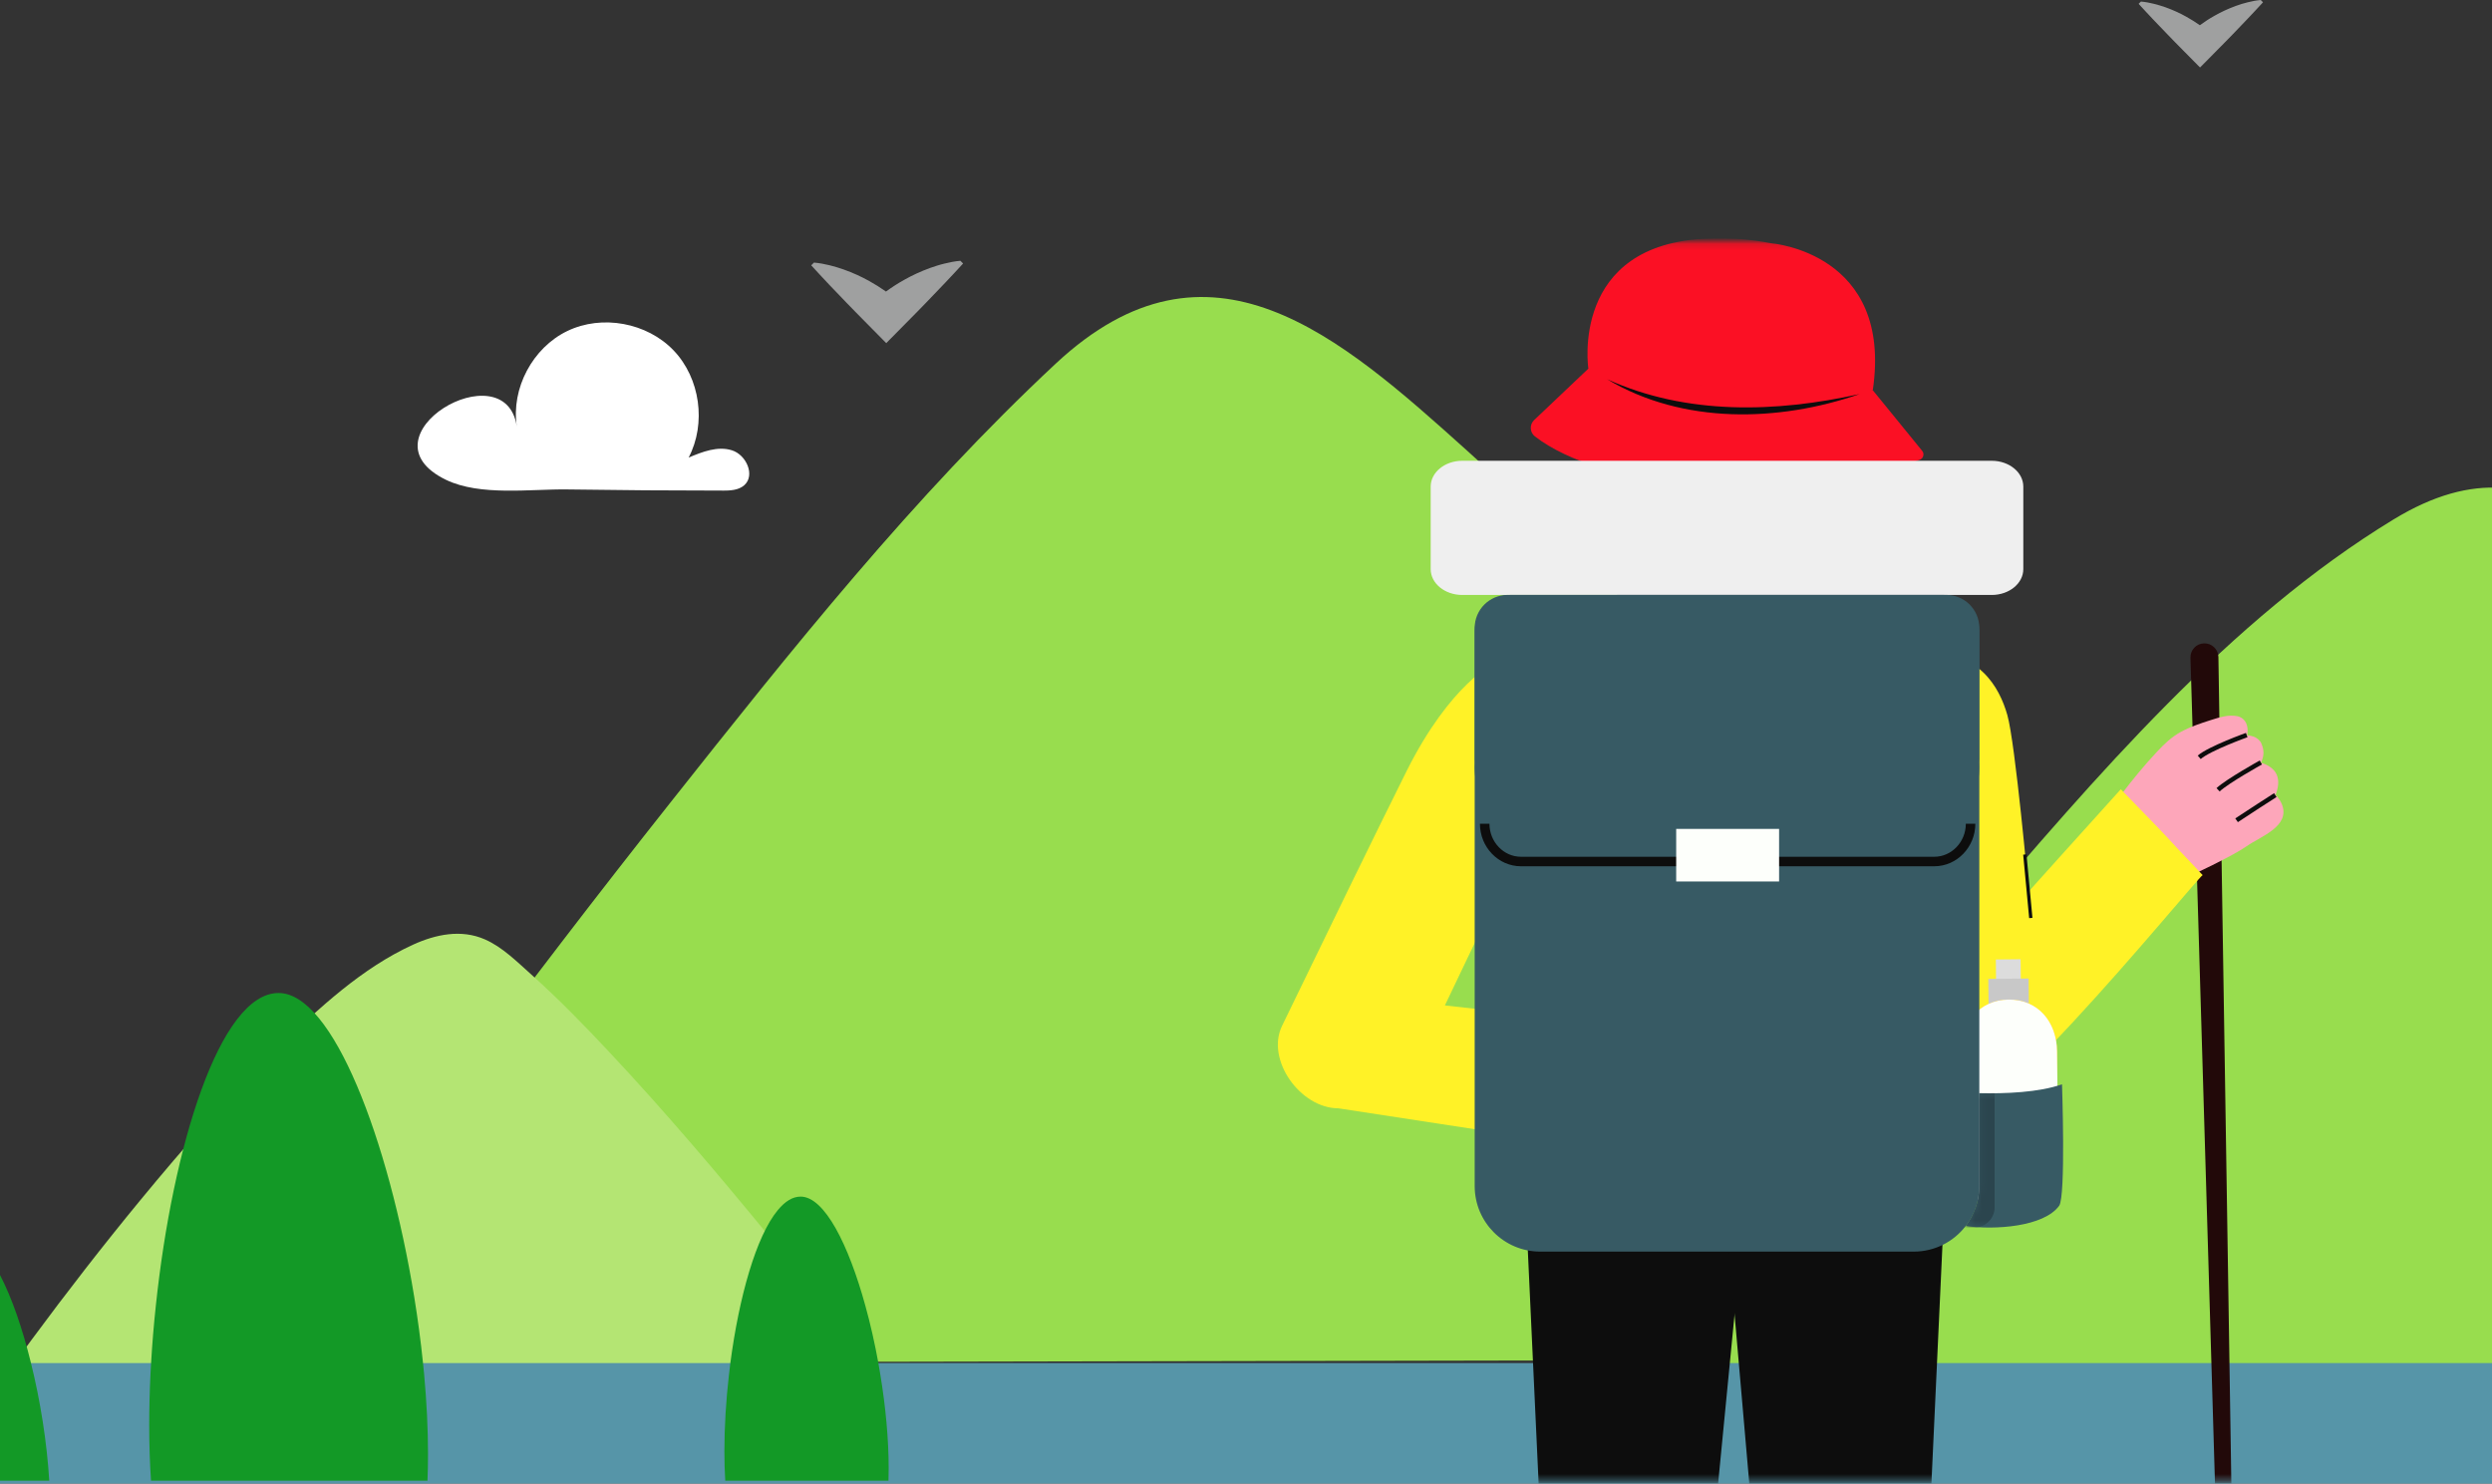 <svg width="393" height="234" viewBox="0 0 393 234" fill="none" xmlns="http://www.w3.org/2000/svg">
<rect x="0" y="0" width="393" height="234" fill="#333333" stroke="none"/>
<path d="M39.94 214.967C61.06 184.896 82.92 155.37 105.708 126.607C124.808 102.495 144.029 78.309 166.502 57.347C190.718 34.761 211.239 52.979 231.38 71.092C250.166 87.987 267.576 106.504 284.575 125.261C310.317 153.672 335.131 183.026 359.048 213.06C359.392 213.494 359.736 213.928 360.08 214.362L39.948 214.975L39.94 214.967Z" fill="#98DD4E"/>
<path d="M255.686 217.301C256.852 217.742 278.982 185.12 281.502 181.814C290.895 169.475 300.603 157.367 310.714 145.603C330.33 122.763 351.54 97.694 377.513 81.907C402.978 66.426 415.625 90.29 430.567 107.215C440.701 118.687 450.625 130.354 460.467 142.073C477.915 162.856 495.093 183.864 512.107 205.006C513.192 206.352 519.668 216.702 521.478 216.695C521.426 216.695 255.686 217.308 255.686 217.308V217.301Z" fill="#98DD4E"/>
<path d="M-1.955 220.951C0.296 217.705 2.629 214.511 4.977 211.333C10.504 203.854 16.21 196.495 22.119 189.316C29.029 180.925 36.209 172.72 43.994 165.13C50.239 159.042 57.096 152.678 65.121 149.013C68.711 147.375 72.719 146.53 76.466 148.168C79.226 149.372 81.552 151.713 83.78 153.702C88.066 157.546 92.104 161.682 96.038 165.885C104.975 175.42 113.441 185.412 121.72 195.523C127.329 202.366 132.848 209.276 138.263 216.276C138.689 216.822 139.108 217.376 139.534 217.922L-1.955 220.951Z" fill="#B4E573"/>
<path d="M499 215H-1059V234H499V215Z" fill="#5695A8"/>
<mask id="mask0_288_7660" style="mask-type:luminance" maskUnits="userSpaceOnUse" x="183" y="38" width="183" height="196">
<path d="M365.985 38.141H183.796V233.619H365.985V38.141Z" fill="white"/>
</mask>
<g mask="url(#mask0_288_7660)">
<path d="M349.853 103.64L353.951 365.401C353.951 365.603 353.794 365.775 353.585 365.775C353.383 365.775 353.218 365.618 353.211 365.416L345.448 103.744C345.411 102.525 346.368 101.508 347.587 101.478C348.806 101.441 349.823 102.398 349.853 103.617C349.853 103.617 349.853 103.64 349.853 103.647V103.64Z" fill="#220909"/>
<path d="M227.868 158.578L238.877 135.521L235.721 104.574C235.721 104.574 228.773 107.73 221.826 121.626C217.353 130.57 208.162 149.476 202.187 161.801C199.584 167.171 205.096 174.814 211.064 174.814L246.004 180.169L250.394 161.098L227.861 158.586L227.868 158.578Z" fill="#FFF227"/>
<path d="M320.402 161.068C325.338 160.148 332.361 152.849 346.465 137.376C348.417 135.237 337.364 122.546 335.173 124.752C332.421 127.526 322.25 138.767 321.591 139.664C316.087 147.203 317.052 161.689 320.402 161.068Z" fill="#FDA6BA"/>
<path d="M353.473 113.205C354.423 113.803 354.595 114.955 354.378 115.972C354.729 116.002 355.073 116.069 355.402 116.182C355.874 116.339 356.42 116.78 356.614 117.236C357.115 118.403 357.055 119.233 356.569 120.302C357.556 120.594 358.618 121.2 359.045 122.179C359.486 123.197 359.261 124.386 358.865 125.38C358.865 125.395 359.179 125.717 359.202 125.747C359.478 126.091 359.71 126.48 359.875 126.891C361.243 130.361 356.42 131.969 354.296 133.48C352.209 134.968 345.456 138.161 344.11 138.73L334.447 125.425C336.257 123.039 338.164 120.706 340.213 118.522C341.342 117.318 342.494 116.219 343.96 115.426C345.441 114.626 347.049 114.088 348.649 113.579C349.995 113.153 351.401 112.689 352.83 112.958C353.069 113.003 353.286 113.093 353.473 113.213V113.205Z" fill="#FDA6BA"/>
<path d="M354.318 115.942C354.318 115.942 348.47 118.036 346.824 119.45L354.318 115.942Z" fill="#FB1024"/>
<path d="M354.318 115.942C354.318 115.942 348.47 118.036 346.824 119.45" stroke="#0D0D0D" stroke-width="0.72" stroke-miterlimit="10"/>
<path d="M356.547 120.265C356.547 120.265 351.282 123.189 349.801 124.572L356.547 120.265Z" fill="#FB1024"/>
<path d="M356.547 120.265C356.547 120.265 351.282 123.189 349.801 124.572" stroke="#0D0D0D" stroke-width="0.72" stroke-miterlimit="10"/>
<path d="M358.828 125.41C358.828 125.41 353.667 128.723 352.718 129.381L358.828 125.41Z" fill="#FB1024"/>
<path d="M358.828 125.41C358.828 125.41 353.667 128.723 352.718 129.381" stroke="#0D0D0D" stroke-width="0.72" stroke-miterlimit="10"/>
<path d="M347.37 138.027C346.188 138.774 306.462 187.797 310.231 171.755C311.824 164.995 306.462 151.309 306.462 151.309L303.306 102.675C312.145 102.675 315.309 108.359 316.565 112.779C317.829 117.198 319.931 140.622 319.931 140.622C319.931 140.622 328.098 131.52 334.462 124.49C345.53 135.873 338.934 129.179 347.363 138.019L347.37 138.027Z" fill="#FFF227"/>
<path d="M274.88 193.623L266.189 283.008L255.936 330.042H247.096L244.95 283.621L240.777 193.623H274.88Z" fill="#0D0D0D"/>
<path d="M272.359 193.623L280.189 283.621L291.303 330.042H300.142L302.296 283.621L306.462 193.623H272.359Z" fill="#0D0D0D"/>
<path d="M319.325 134.781L320.268 144.795" stroke="#0D0D0D" stroke-width="0.52" stroke-miterlimit="10"/>
<path d="M273.444 88.189C283.604 88.189 291.841 79.952 291.841 69.791C291.841 59.63 283.604 51.394 273.444 51.394C263.283 51.394 255.046 59.63 255.046 69.791C255.046 79.952 263.283 88.189 273.444 88.189Z" fill="#0D0D0D"/>
<path d="M242.078 68.841C252.174 76.754 280.578 80.643 302.737 72.528C303.328 72.312 303.53 71.586 303.134 71.108L295.348 61.55L250.491 58.147L241.951 66.246C241.188 66.964 241.24 68.198 242.07 68.841H242.078Z" fill="#FB1024"/>
<path d="M269.435 37.626C272.733 37.491 276.031 37.723 279.337 38.373C279.337 38.373 298.557 39.832 295.348 61.55C277.714 66.905 262.786 65.701 250.491 58.147C250.491 58.147 247.5 38.373 269.427 37.626H269.435Z" fill="#FB1024"/>
<path d="M293.269 62.155C277.916 66.418 264.663 65.596 253.46 59.822L293.269 62.155Z" fill="#FB1024"/>
<path d="M293.269 62.155C280.496 66.59 265.366 66.957 253.46 59.822C266.002 65.506 280.04 65.087 293.269 62.155Z" fill="#0D0D0D"/>
<path d="M314.105 72.678H230.606C227.854 72.678 225.625 74.503 225.625 76.754V89.767C225.625 92.018 227.854 93.843 230.606 93.843H314.105C316.857 93.843 319.086 92.018 319.086 89.767V76.754C319.086 74.503 316.857 72.678 314.105 72.678Z" fill="#EFEFEF"/>
<path d="M314.801 155.827L318.705 155.786L318.658 151.299L314.754 151.34L314.801 155.827Z" fill="#DCDCDC"/>
<path d="M313.618 159.527L319.974 159.46L319.921 154.338L313.564 154.404L313.618 159.527Z" fill="#C8C8C8"/>
<path d="M309.296 165.959C309.348 170.596 309.543 189.398 309.543 189.398L324.657 189.241C324.657 189.241 324.463 170.439 324.41 165.802C324.358 161.166 321.404 157.613 316.767 157.658C312.123 157.71 309.244 161.315 309.289 165.959H309.296Z" fill="#FFC800"/>
<path d="M309.296 165.959C309.348 170.596 309.543 189.398 309.543 189.398L324.657 189.241C324.657 189.241 324.463 170.439 324.41 165.802C324.358 161.166 321.404 157.613 316.767 157.658C312.123 157.71 309.244 161.315 309.289 165.959H309.296Z" fill="#FDFFFB"/>
<path d="M324.74 190.183C322.309 193.519 314.562 194.027 310 193.377C311.346 191.634 312.146 189.443 312.146 187.079V172.429C316.154 172.518 321.554 172.324 325.189 171.023C325.189 171.023 325.802 188.725 324.74 190.183Z" fill="#375A64"/>
<mask id="mask1_288_7660" style="mask-type:luminance" maskUnits="userSpaceOnUse" x="309" y="171" width="17" height="23">
<path d="M324.74 190.183C322.309 193.519 314.562 194.027 310 193.377C311.346 191.634 312.146 189.443 312.146 187.079V172.429C316.154 172.518 321.554 172.324 325.189 171.023C325.189 171.023 325.802 188.725 324.74 190.183Z" fill="white"/>
</mask>
<g mask="url(#mask1_288_7660)">
<path d="M308.832 172.436H314.561V190.422C314.561 192.187 313.125 193.623 311.36 193.623H308.832V172.436Z" fill="#2B454E"/>
</g>
<path d="M312.146 99.033V187.079C312.146 189.442 311.346 191.634 309.999 193.376C308.115 195.829 305.146 197.415 301.81 197.415H242.901C237.194 197.415 232.565 192.785 232.565 187.079V99.033C232.565 96.161 234.891 93.835 237.763 93.835H306.948C309.82 93.835 312.146 96.161 312.146 99.033Z" fill="#375A64"/>
<path d="M312.146 99.541C312.146 96.393 309.596 93.835 306.44 93.835H238.271C235.123 93.835 232.565 96.385 232.565 99.541V119.711C232.565 119.891 232.565 120.055 232.588 120.227C232.565 120.482 232.565 120.736 232.565 120.99C232.565 133.195 250.379 143.097 272.352 143.097C294.324 143.097 312.138 133.203 312.138 120.99C312.138 120.728 312.138 120.482 312.116 120.227C312.138 120.055 312.138 119.883 312.138 119.711V99.541H312.146Z" fill="#375A64"/>
<path d="M310.77 129.927C310.77 133.203 308.197 135.888 305.048 135.888H239.864C236.716 135.888 234.143 133.211 234.143 129.927" stroke="#0D0D0D" stroke-width="1.5" stroke-miterlimit="10"/>
<path d="M280.571 130.742H264.342V139.036H280.571V130.742Z" fill="#FDFFFB"/>
</g>
<path d="M151.896 41.552C150.954 42.599 149.982 43.608 149.024 44.633L146.108 47.677C145.143 48.694 144.141 49.681 143.161 50.683L140.2 53.682L139.766 54.123L139.332 53.682L136.445 50.758C135.488 49.778 134.516 48.813 133.573 47.826L130.732 44.865C129.797 43.862 128.854 42.868 127.935 41.851L128.368 41.417C129.266 41.492 130.066 41.656 130.844 41.843C131.629 42.03 132.362 42.27 133.08 42.516C134.501 43.025 135.84 43.631 137.081 44.326C138.001 44.835 138.883 45.388 139.721 45.986C140.626 45.328 141.568 44.708 142.57 44.154C143.834 43.436 145.195 42.808 146.646 42.277C147.02 42.15 147.379 42.023 147.76 41.903C148.149 41.791 148.516 41.671 148.927 41.581C149.72 41.38 150.543 41.215 151.455 41.133L151.889 41.567L151.896 41.552Z" fill="#9FA0A0"/>
<path d="M356.887 0.359C356.117 1.212 355.324 2.042 354.539 2.879L352.153 5.37C351.361 6.2 350.545 7.008 349.738 7.83L347.315 10.283L346.956 10.642L346.597 10.283L344.233 7.89C343.448 7.09 342.655 6.305 341.885 5.489L339.559 3.066C338.796 2.244 338.019 1.436 337.271 0.606L337.63 0.247C338.363 0.307 339.021 0.441 339.656 0.598C340.3 0.755 340.898 0.942 341.489 1.144C342.655 1.563 343.747 2.057 344.764 2.625C345.52 3.044 346.238 3.493 346.926 3.979C347.666 3.44 348.436 2.932 349.259 2.475C350.291 1.885 351.405 1.376 352.595 0.935C352.901 0.83 353.193 0.725 353.507 0.628C353.821 0.538 354.128 0.441 354.457 0.366C355.107 0.202 355.781 0.067 356.528 0L356.887 0.359Z" fill="#9FA0A0"/>
<path d="M67.499 229.327C67.499 230.792 67.47 232.206 67.417 233.552H23.817C23.63 230.86 23.532 227.958 23.532 224.832C23.532 222.177 23.6 219.447 23.734 216.688C23.764 216.119 23.794 215.543 23.831 214.967C24.003 211.939 24.258 208.887 24.587 205.836C27.227 180.924 34.638 156.626 43.934 156.626C48.227 156.626 52.55 162.43 56.296 171.247C60.103 180.199 63.319 192.255 65.316 204.505C65.884 207.997 66.355 211.505 66.707 214.967C66.767 215.536 66.826 216.112 66.879 216.68C66.879 216.71 66.886 216.732 66.886 216.762C67.283 221.1 67.499 225.333 67.499 229.327Z" fill="#139926"/>
<path d="M140.147 231.578C140.147 232.258 140.14 232.916 140.117 233.552H114.376C114.286 232.109 114.241 230.568 114.241 228.93C114.241 225.026 114.495 220.868 114.966 216.762C114.966 216.732 114.974 216.703 114.981 216.673C115.041 216.104 115.109 215.536 115.183 214.968C116.537 204.669 119.229 194.984 122.684 190.849C123.799 189.503 124.995 188.74 126.259 188.74C130.021 188.74 133.813 196.278 136.475 205.971C137.268 208.828 137.956 211.871 138.517 214.968C138.622 215.528 138.719 216.097 138.809 216.665C138.809 216.695 138.823 216.732 138.823 216.762C139.661 221.84 140.147 226.978 140.147 231.578Z" fill="#139926"/>
<path d="M7.767 233.552H-17.967C-17.84 227.472 -17.137 220.906 -15.978 214.968C-13.869 204.101 -10.256 195.306 -5.964 195.306C-1.895 195.306 2.211 204.124 4.88 214.968C6.361 220.928 7.401 227.502 7.767 233.552Z" fill="#139926"/>
<path d="M113.905 77.386C115.124 77.386 116.462 77.341 117.375 76.534C119.14 74.963 117.689 71.74 115.438 71.029C113.187 70.319 110.779 71.254 108.602 72.173C111.414 66.789 110.427 59.662 106.232 55.272C102.036 50.882 94.931 49.573 89.464 52.213C83.997 54.853 80.595 61.247 81.499 67.252C79.667 55.114 56.281 68.875 70.334 75.681C75.726 78.291 83.698 77.117 89.457 77.199C97.609 77.319 105.76 77.379 113.912 77.379L113.905 77.386Z" fill="white"/>
</svg>
